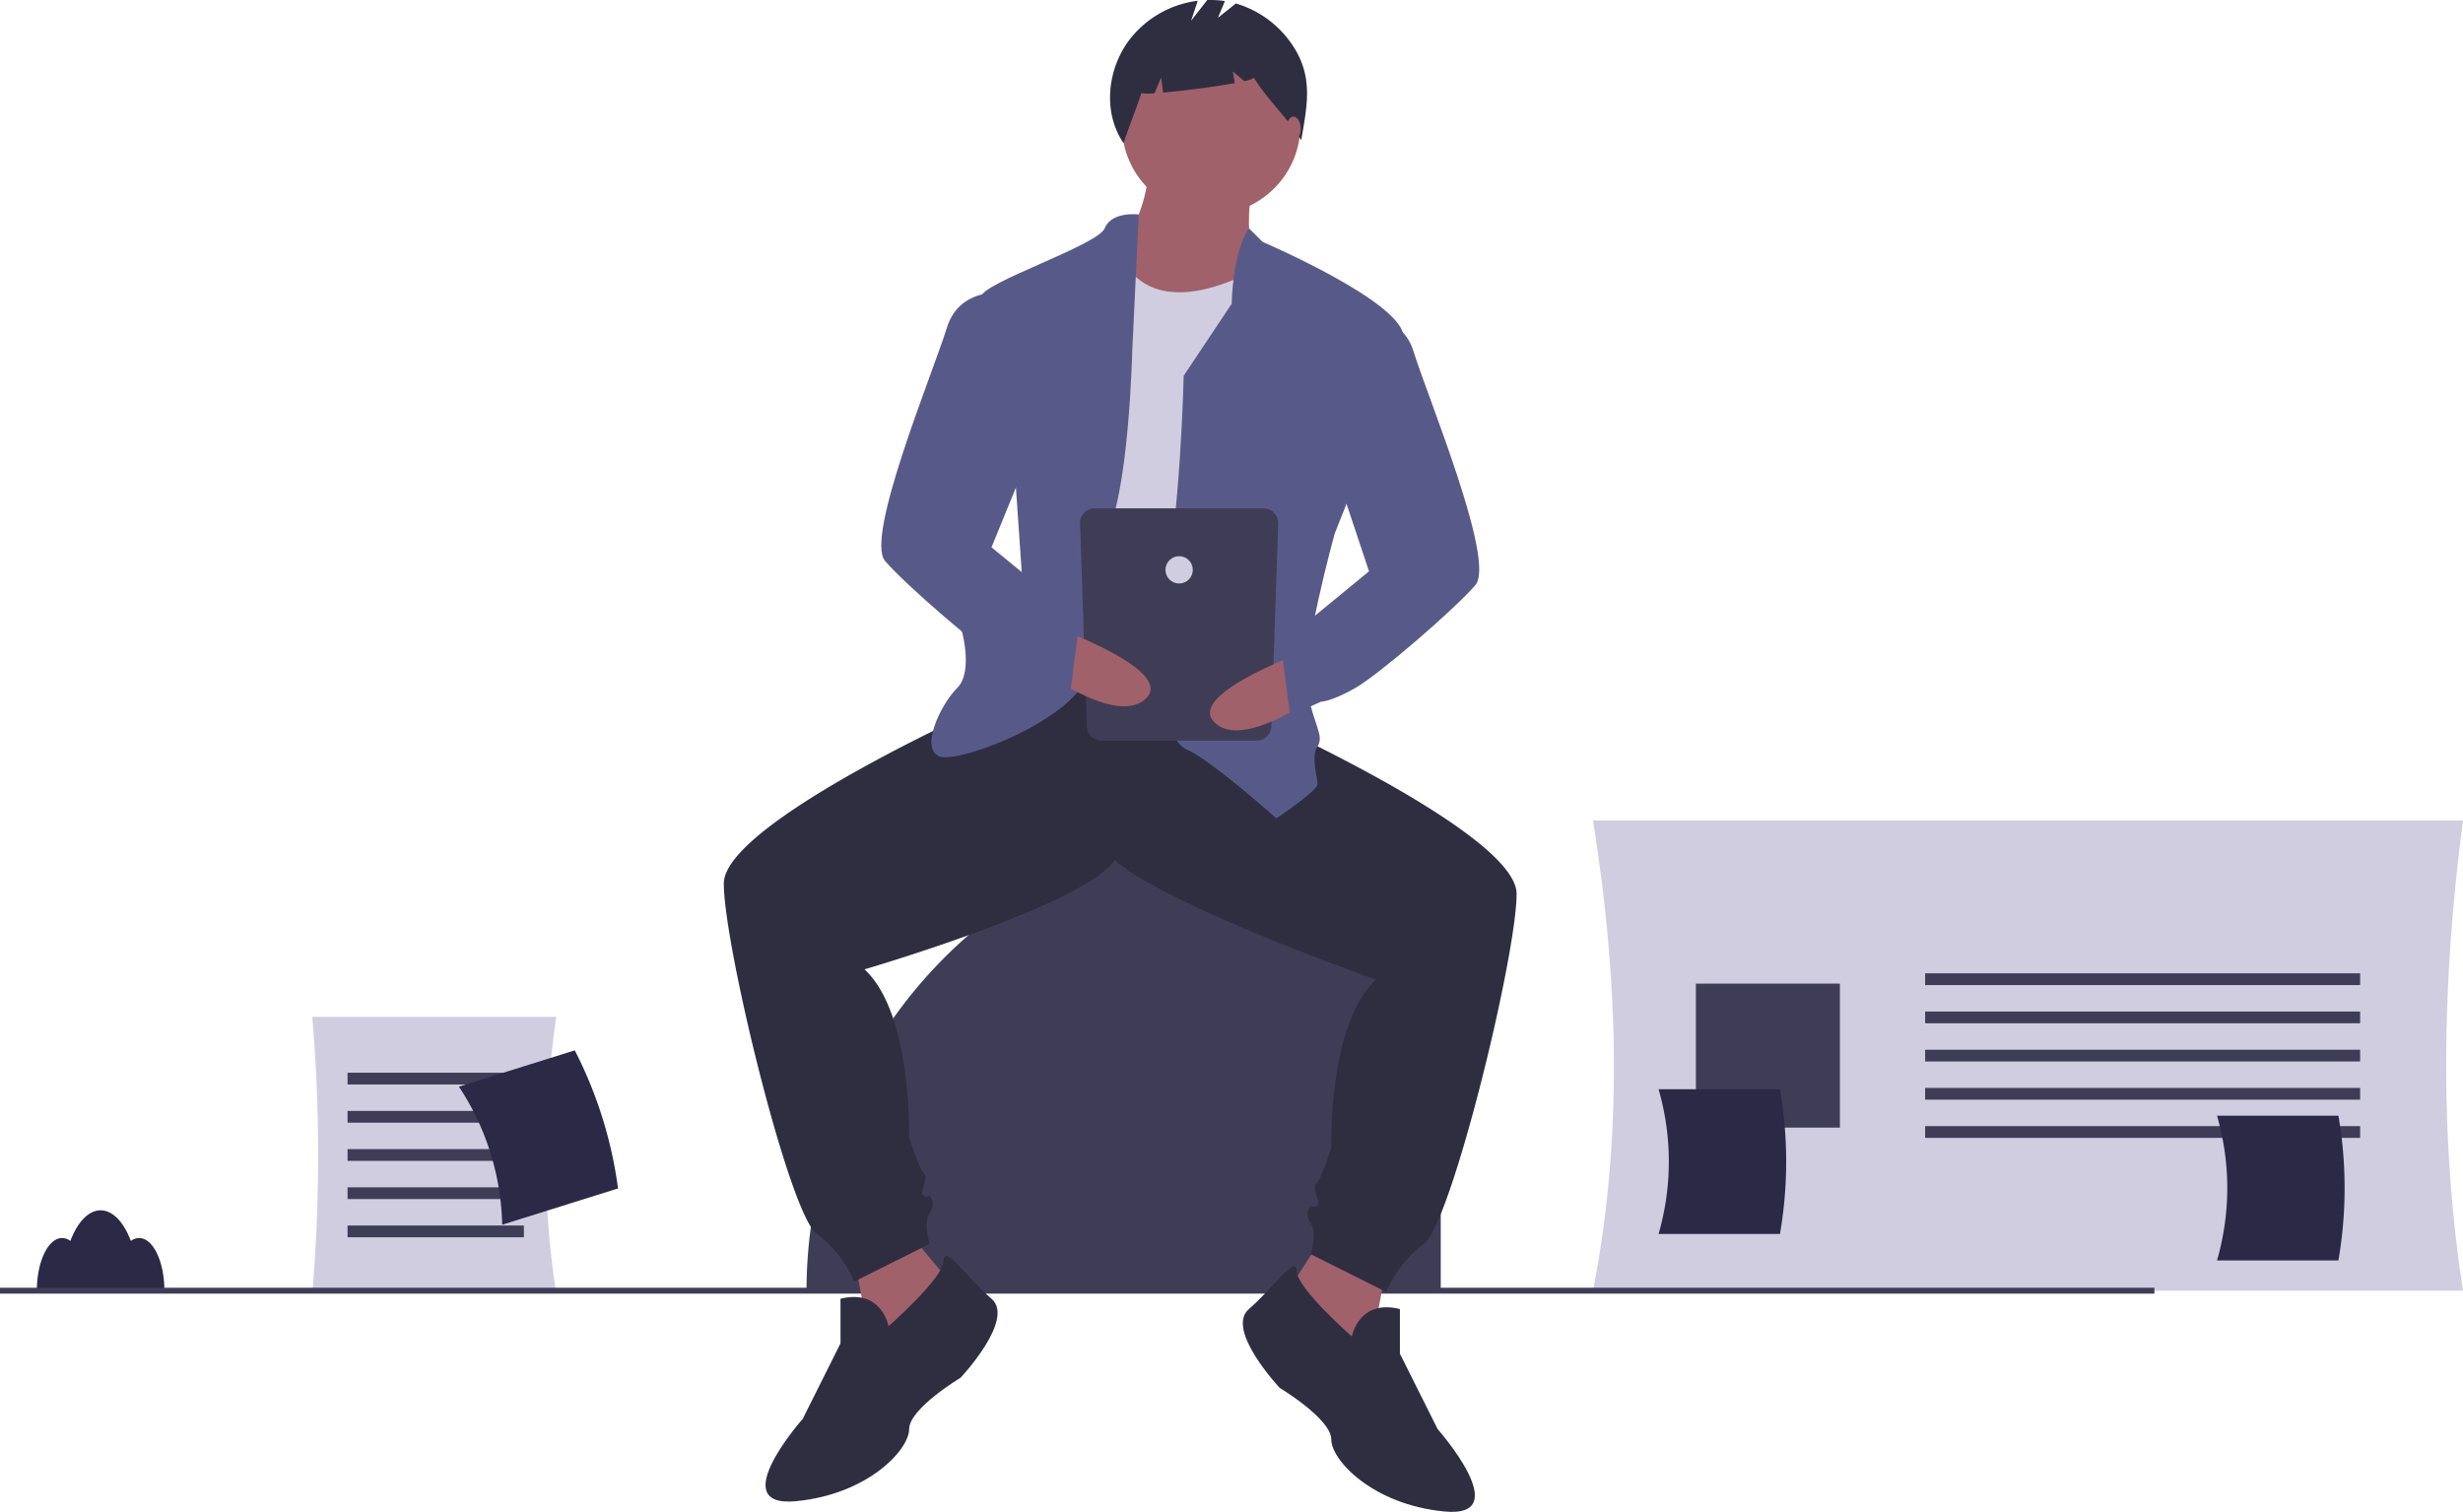<svg id="befb3988-1ef2-42f3-9de0-b031ba9e9b47" data-name="Layer 1" xmlns="http://www.w3.org/2000/svg" width="946" height="580.794" viewBox="0 0 946 580.794">
    <title>404</title>
    <path d="M1073,655.427H738.852c11.198-57.151,10.159-117.641,0-180.621H1073C1064.515,538.877,1064.253,599.204,1073,655.427Z" transform="translate(-127 -159.603)" fill="#d0cde1" />
    <rect x="739.415" y="373.906" width="167.074" height="4.516" fill="#3f3d56" />
    <rect x="739.415" y="388.581" width="167.074" height="4.516" fill="#3f3d56" />
    <rect x="739.415" y="403.256" width="167.074" height="4.516" fill="#3f3d56" />
    <rect x="739.415" y="417.932" width="167.074" height="4.516" fill="#3f3d56" />
    <rect x="739.415" y="432.607" width="167.074" height="4.516" fill="#3f3d56" />
    <rect x="651.363" y="377.857" width="55.315" height="55.315" fill="#3f3d56" />
    <path d="M490.949,314.718h0a62.421,62.421,0,0,1,62.421,62.421V495.893a0,0,0,0,1,0,0H309.774a0,0,0,0,1,0,0v-0A181.174,181.174,0,0,1,490.949,314.718Z" fill="#3f3d56" />
    <path d="M180.444,635.202a5.392,5.392,0,0,0-3.179,1.119c-2.71-7.161-6.905-11.763-11.618-11.763s-8.908,4.602-11.618,11.763a5.392,5.392,0,0,0-3.179-1.119c-5.354,0-9.695,9.055-9.695,20.225h48.983C190.138,644.257,185.798,635.202,180.444,635.202Z" transform="translate(-127 -159.603)" fill="#2b2946" />
    <path d="M340.641,656.359h-93.697a627.008,627.008,0,0,0,0-106.115h93.697C335.482,586.588,335.18,622.016,340.641,656.359Z" transform="translate(-127 -159.603)" fill="#d0cde1" />
    <rect x="133.49" y="412.09" width="67.733" height="4.516" fill="#3f3d56" />
    <rect x="133.49" y="426.765" width="67.733" height="4.516" fill="#3f3d56" />
    <rect x="133.49" y="441.441" width="67.733" height="4.516" fill="#3f3d56" />
    <rect x="133.49" y="456.116" width="67.733" height="4.516" fill="#3f3d56" />
    <rect x="133.49" y="470.792" width="67.733" height="4.516" fill="#3f3d56" />
    <rect y="494.696" width="827.467" height="2.258" fill="#3f3d56" />
    <polygon points="328.096 483.106 336.005 525.287 370.277 498.923 349.846 474.538 328.096 483.106" fill="#a0616a" />
    <polygon points="532.411 487.06 524.502 529.241 490.23 502.878 506.707 477.174 532.411 487.06" fill="#a0616a" />
    <path d="M528.913,408.076l-19.772,21.091s-104.135,46.136-104.135,69.862,25.045,126.543,35.59,134.452a45.871,45.871,0,0,1,14.5,18.454l29-14.5s-2.636-7.909,0-11.863,0-6.591,0-6.591-3.954,1.318-2.636-2.636,1.318-5.273,0-6.591-5.273-13.182-5.273-13.182,1.318-47.454-17.136-64.59c0,0,85.68-25.045,96.226-42.181s13.182-79.09,13.182-79.09Z" transform="translate(-127 -159.603)" fill="#2f2e41" />
    <path d="M468.278,669.072s-2.636-14.5-18.454-10.545v17.136L435.324,704.662s-30.318,34.272-2.636,31.636,43.499-19.772,43.499-27.681,19.772-19.772,19.772-19.772,21.091-22.409,11.863-30.318-18.243-21.32-18.348-14.614S468.278,669.072,468.278,669.072Z" transform="translate(-127 -159.603)" fill="#2f2e41" />
    <path d="M585.594,398.849l19.772,34.272s104.135,46.136,104.135,69.862-25.045,126.543-35.59,134.452a45.871,45.871,0,0,0-14.5,18.454L630.412,641.39s2.636-7.909,0-11.863,0-6.591,0-6.591,3.954,1.318,2.636-2.636-1.318-5.273,0-6.591,5.273-13.182,5.273-13.182-1.318-47.454,17.136-64.59c0,0-93.589-32.954-104.135-50.09-13.505-21.946-3.631-112.067-6.591-81.726Z" transform="translate(-127 -159.603)" fill="#2f2e41" />
    <path d="M646.23,673.026s2.636-14.5,18.454-10.545V679.617l14.5,29s30.318,34.272,2.636,31.636S638.321,720.48,638.321,712.571s-19.772-19.772-19.772-19.772-21.091-22.409-11.863-30.318,18.243-21.32,18.348-14.614S646.23,673.026,646.23,673.026Z" transform="translate(-127 -159.603)" fill="#2f2e41" />
    <circle cx="465.185" cy="48.113" r="34.272" fill="#a0616a" />
    <path d="M568.458,223.534s-1.318,27.681-18.454,35.59,27.681,35.59,27.681,35.59l32.954-17.136s-7.909-38.227-1.318-46.136S568.458,223.534,568.458,223.534Z" transform="translate(-127 -159.603)" fill="#a0616a" />
    <path d="M615.912,259.124s-45.92,31.314-59.869-4.115c0,0-33.721,13.342-32.402,22.569s-2.636,135.77-2.636,135.77,55.363,15.818,71.181,0S615.912,259.124,615.912,259.124Z" transform="translate(-127 -159.603)" fill="#d0cde1" />
    <path d="M606.748,247.346l5.209,5.187s55.363,23.727,54.045,36.908-26.363,75.135-26.363,75.135-13.182,47.454-10.545,60.635,6.591,17.136,3.954,21.091,0,11.863,0,14.5S617.23,473.984,617.23,473.984s-25.045-22.409-34.272-26.363-15.818-34.272-9.227-60.635,7.909-83.044,7.909-83.044l18.454-27.681S600.221,256.659,606.748,247.346Z" transform="translate(-127 -159.603)" fill="#575a89" />
    <path d="M564.38,241.988s-10.421-1.318-13.058,5.273-47.454,21.091-47.454,26.363,13.182,71.181,13.182,71.181l2.636,38.227L495.959,400.167s5.273,17.136-1.318,23.727-14.5,23.727-6.591,26.363,56.681-15.818,57.999-35.59S542.095,380.395,551.322,365.895s10.545-71.181,10.545-71.181Z" transform="translate(-127 -159.603)" fill="#575a89" />
    <path d="M624.193,178.146a39.582,39.582,0,0,0-22.516-17.213l-6.884,5.507,2.676-6.424a36.439,36.439,0,0,0-6.804-.393l-6.194,7.964,2.564-7.691a39.204,39.204,0,0,0-27.045,16.087c-7.883,11.367-9.213,27.175-1.46,38.631,2.128-6.541,4.712-12.678,6.84-19.219a19.361,19.361,0,0,0,5.043.025l2.59-6.042.723,5.787c8.026-.699,19.931-2.235,27.54-3.641l-.74-4.439,4.427,3.689c2.331-.537,3.715-1.023,3.601-1.395,5.659,9.123,12.585,14.95,18.243,24.073C628.947,200.582,631.421,189.885,624.193,178.146Z" transform="translate(-127 -159.603)" fill="#2f2e41" />
    <ellipse cx="496.821" cy="49.431" rx="2.768" ry="4.614" fill="#a0616a" />
    <path d="M609.671,444.134h-59.568a5.653,5.653,0,0,1-5.653-5.653l-2.625-77.943a5.653,5.653,0,0,1,5.653-5.653H612.296a5.653,5.653,0,0,1,5.653,5.653l-2.625,77.943A5.653,5.653,0,0,1,609.671,444.134Z" transform="translate(-127 -159.603)" fill="#3f3d56" />
    <circle cx="452.887" cy="218.907" r="5.25" fill="#d0cde1" />
    <path d="M633.396,407.906s-52.618,18.038-39.61,29.524,47.664-16.88,47.664-16.88Z" transform="translate(-127 -159.603)" fill="#a0616a" />
    <path d="M644.911,281.533s19.772-3.954,25.045,13.182,31.636,80.408,23.727,89.635-36.908,34.272-46.136,39.545-13.182,5.273-13.182,5.273l-11.863,5.273-3.954-30.318,13.529-8.014,20.743-17.031-11.863-35.59Z" transform="translate(-127 -159.603)" fill="#575a89" />
    <path d="M527.247,398.679S579.865,416.717,566.857,428.203s-47.664-16.88-47.664-16.88Z" transform="translate(-127 -159.603)" fill="#a0616a" />
    <path d="M515.732,272.306s-19.772-3.954-25.045,13.182S459.051,365.895,466.96,375.122s36.908,34.272,46.136,39.545,13.182,5.273,13.182,5.273l11.863,5.273,3.954-30.318-13.529-8.014-20.743-17.031,19.113-46.795Z" transform="translate(-127 -159.603)" fill="#575a89" />
    <path d="M319.882,630.093l44.495-13.939a163.079,163.079,0,0,0-16.619-53.051l-44.495,13.939A100.031,100.031,0,0,1,319.882,630.093Z" transform="translate(-127 -159.603)" fill="#2b2946" />
    <path d="M764.031,633.634h46.627a163.079,163.079,0,0,0,0-55.593h-46.627A100.031,100.031,0,0,1,764.031,633.634Z" transform="translate(-127 -159.603)" fill="#2b2946" />
    <path d="M978.518,643.794h46.627a163.08,163.08,0,0,0,0-55.593H978.518A100.031,100.031,0,0,1,978.518,643.794Z" transform="translate(-127 -159.603)" fill="#2b2946" />
</svg>